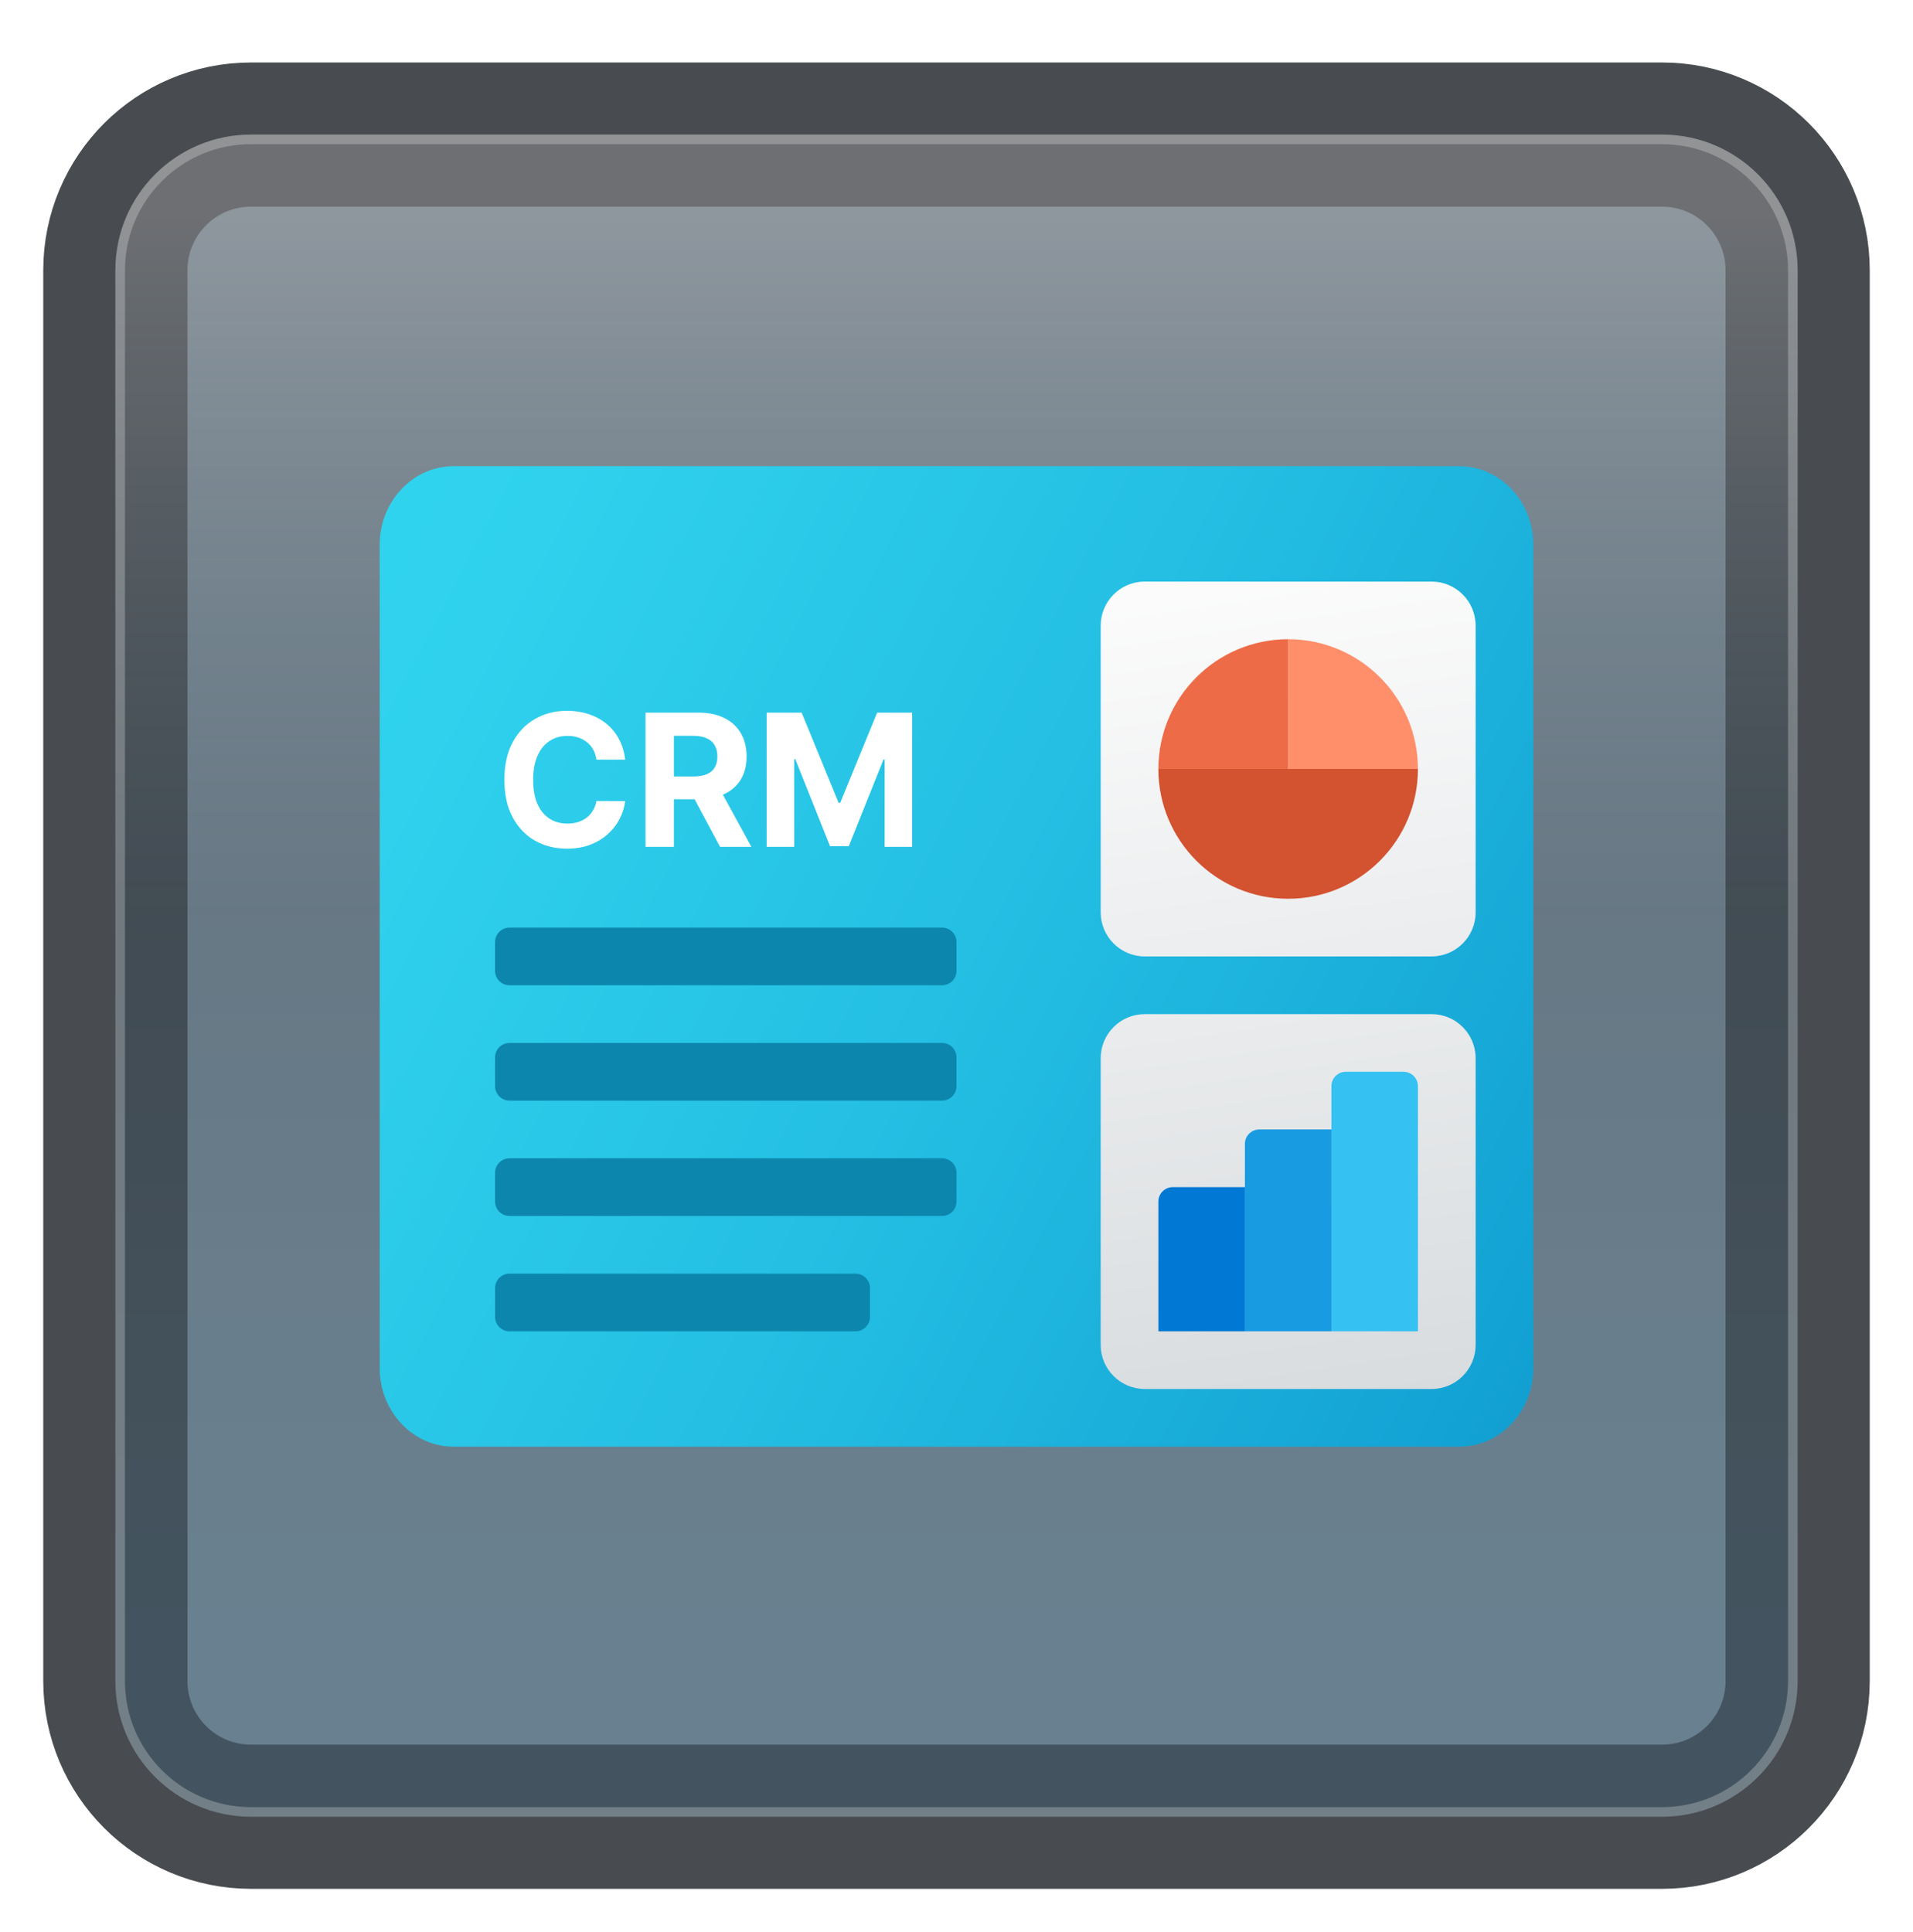 <svg width="199" height="201" viewBox="0 0 199 201" fill="none" xmlns="http://www.w3.org/2000/svg">
<g filter="url(#filter0_d_87_8037)">
<path d="M172.887 10H26.113C18.319 10 12 16.319 12 24.113V170.887C12 178.681 18.319 185 26.113 185H172.887C180.681 185 187 178.681 187 170.887V24.113C187 16.319 180.681 10 172.887 10Z" fill="#727D86"/>
<path d="M172.887 10H26.113C18.319 10 12 16.319 12 24.113V170.887C12 178.681 18.319 185 26.113 185H172.887C180.681 185 187 178.681 187 170.887V24.113C187 16.319 180.681 10 172.887 10Z" stroke="#484B4F" stroke-width="15" stroke-linecap="round"/>
<path d="M172.887 10H26.113C18.319 10 12 16.319 12 24.113V170.887C12 178.681 18.319 185 26.113 185H172.887C180.681 185 187 178.681 187 170.887V24.113C187 16.319 180.681 10 172.887 10Z" fill="url(#paint0_linear_87_8037)" fill-opacity="0.2"/>
<path d="M26.113 10.5H172.887C180.405 10.5 186.5 16.595 186.5 24.113V170.887C186.5 178.405 180.405 184.5 172.887 184.5H26.113C18.595 184.5 12.5 178.405 12.5 170.887V24.113C12.5 16.595 18.595 10.5 26.113 10.5Z" stroke="#F7F7F7" stroke-opacity="0.27"/>
</g>
<g filter="url(#filter1_bd_87_8037)">
<path d="M151.826 46.5H47.174C42.953 46.5 39.5 50.169 39.5 54.654V140.346C39.5 144.831 42.953 148.5 47.174 148.5H151.826C156.047 148.5 159.5 144.831 159.5 140.346V54.654C159.5 50.169 156.047 46.5 151.826 46.5Z" fill="url(#paint1_linear_87_8037)"/>
<path d="M119.09 142.5H148.913C151.448 142.5 153.503 140.445 153.503 137.91V108.09C153.503 105.555 151.448 103.5 148.913 103.5H119.09C116.555 103.5 114.5 105.555 114.5 108.09V137.913C114.5 140.445 116.555 142.5 119.09 142.5Z" fill="url(#paint2_linear_87_8037)"/>
<path d="M98 100.5H53C52.172 100.5 51.5 99.828 51.5 99V96C51.5 95.172 52.172 94.5 53 94.5H98C98.828 94.5 99.5 95.172 99.5 96V99C99.5 99.828 98.828 100.5 98 100.5Z" fill="#0D86AD"/>
<path d="M98 112.5H53C52.172 112.5 51.5 111.828 51.5 111V108C51.5 107.172 52.172 106.5 53 106.5H98C98.828 106.5 99.5 107.172 99.5 108V111C99.5 111.828 98.828 112.5 98 112.5Z" fill="#0D86AD"/>
<path d="M98 124.5H53C52.172 124.5 51.5 123.828 51.5 123V120C51.5 119.172 52.172 118.5 53 118.5H98C98.828 118.5 99.5 119.172 99.5 120V123C99.5 123.828 98.828 124.5 98 124.5Z" fill="#0D86AD"/>
<path d="M89 136.5H53C52.172 136.5 51.5 135.828 51.5 135V132C51.5 131.172 52.172 130.5 53 130.5H89C89.828 130.5 90.5 131.172 90.5 132V135C90.5 135.828 89.828 136.5 89 136.5Z" fill="#0D86AD"/>
<path d="M147.5 111V136.5H138.5V111C138.5 110.172 139.172 109.5 140 109.5H146C146.828 109.5 147.5 110.172 147.5 111Z" fill="#35C1F1"/>
<path d="M138.5 115.5V136.5H129.5V117C129.5 116.172 130.172 115.5 131 115.5H138.5Z" fill="#199BE2"/>
<path d="M129.5 121.5V136.5H120.5V123C120.5 122.172 121.172 121.5 122 121.5H129.5Z" fill="#0078D4"/>
<path d="M119.09 97.5H148.913C151.448 97.5 153.503 95.445 153.503 92.91V63.09C153.503 60.555 151.448 58.5 148.913 58.5H119.09C116.555 58.5 114.5 60.555 114.5 63.09V92.913C114.5 95.445 116.555 97.5 119.09 97.5Z" fill="url(#paint3_linear_87_8037)"/>
<path d="M120.5 78C120.5 85.455 126.545 91.5 134 91.5C141.455 91.5 147.5 85.455 147.5 78H134H120.5Z" fill="#D35230"/>
<path d="M134 64.5V78H147.5C147.5 70.545 141.455 64.5 134 64.5Z" fill="#FF8F6B"/>
<path d="M134 64.5C126.545 64.5 120.5 70.545 120.5 78H134V64.5Z" fill="#ED6C47"/>
<path d="M65.034 77.025H62.048C61.993 76.639 61.882 76.296 61.714 75.996C61.545 75.691 61.329 75.432 61.066 75.219C60.802 75.005 60.498 74.841 60.152 74.728C59.811 74.614 59.441 74.557 59.041 74.557C58.318 74.557 57.688 74.737 57.152 75.096C56.616 75.45 56.2 75.969 55.904 76.65C55.609 77.328 55.461 78.15 55.461 79.118C55.461 80.114 55.609 80.95 55.904 81.628C56.204 82.305 56.623 82.816 57.159 83.162C57.695 83.507 58.316 83.68 59.02 83.68C59.416 83.68 59.782 83.628 60.118 83.523C60.459 83.418 60.761 83.266 61.025 83.066C61.288 82.862 61.507 82.614 61.679 82.323C61.857 82.032 61.979 81.7 62.048 81.328L65.034 81.341C64.957 81.982 64.763 82.6 64.454 83.196C64.15 83.787 63.739 84.316 63.22 84.784C62.707 85.248 62.093 85.616 61.379 85.889C60.67 86.157 59.868 86.291 58.973 86.291C57.727 86.291 56.614 86.009 55.632 85.446C54.654 84.882 53.882 84.066 53.313 82.998C52.75 81.93 52.468 80.637 52.468 79.118C52.468 77.596 52.754 76.3 53.327 75.232C53.9 74.164 54.677 73.35 55.659 72.791C56.641 72.228 57.745 71.946 58.973 71.946C59.782 71.946 60.532 72.059 61.223 72.287C61.918 72.514 62.534 72.846 63.07 73.282C63.607 73.714 64.043 74.243 64.379 74.871C64.72 75.498 64.939 76.216 65.034 77.025Z" fill="white"/>
<path d="M67.151 86.1V72.137H72.66C73.715 72.137 74.615 72.325 75.36 72.703C76.11 73.075 76.681 73.605 77.072 74.291C77.467 74.973 77.665 75.775 77.665 76.698C77.665 77.625 77.465 78.423 77.065 79.091C76.665 79.755 76.085 80.264 75.326 80.618C74.572 80.973 73.658 81.15 72.585 81.15H68.897V78.778H72.108C72.671 78.778 73.14 78.7 73.513 78.546C73.885 78.391 74.162 78.159 74.344 77.85C74.531 77.541 74.624 77.157 74.624 76.698C74.624 76.234 74.531 75.844 74.344 75.525C74.162 75.207 73.883 74.966 73.506 74.803C73.133 74.634 72.662 74.55 72.094 74.55H70.103V86.1H67.151ZM74.692 79.746L78.162 86.1H74.903L71.508 79.746H74.692Z" fill="white"/>
<path d="M79.751 72.137H83.392L87.237 81.519H87.401L91.246 72.137H94.887V86.1H92.024V77.012H91.908L88.294 86.032H86.344L82.731 76.978H82.615V86.1H79.751V72.137Z" fill="white"/>
</g>
<defs>
<filter id="filter0_d_87_8037" x="0.5" y="2.5" width="198" height="198" filterUnits="userSpaceOnUse" color-interpolation-filters="sRGB">
<feFlood flood-opacity="0" result="BackgroundImageFix"/>
<feColorMatrix in="SourceAlpha" type="matrix" values="0 0 0 0 0 0 0 0 0 0 0 0 0 0 0 0 0 0 127 0" result="hardAlpha"/>
<feOffset dy="4"/>
<feGaussianBlur stdDeviation="2"/>
<feComposite in2="hardAlpha" operator="out"/>
<feColorMatrix type="matrix" values="0 0 0 0 0 0 0 0 0 0 0 0 0 0 0 0 0 0 0.25 0"/>
<feBlend mode="normal" in2="BackgroundImageFix" result="effect1_dropShadow_87_8037"/>
<feBlend mode="normal" in="SourceGraphic" in2="effect1_dropShadow_87_8037" result="shape"/>
</filter>
<filter id="filter1_bd_87_8037" x="35.5" y="42.5" width="128" height="112" filterUnits="userSpaceOnUse" color-interpolation-filters="sRGB">
<feFlood flood-opacity="0" result="BackgroundImageFix"/>
<feGaussianBlur in="BackgroundImageFix" stdDeviation="2"/>
<feComposite in2="SourceAlpha" operator="in" result="effect1_backgroundBlur_87_8037"/>
<feColorMatrix in="SourceAlpha" type="matrix" values="0 0 0 0 0 0 0 0 0 0 0 0 0 0 0 0 0 0 127 0" result="hardAlpha"/>
<feOffset dy="2"/>
<feGaussianBlur stdDeviation="2"/>
<feComposite in2="hardAlpha" operator="out"/>
<feColorMatrix type="matrix" values="0 0 0 0 1 0 0 0 0 1 0 0 0 0 1 0 0 0 1 0"/>
<feBlend mode="normal" in2="effect1_backgroundBlur_87_8037" result="effect2_dropShadow_87_8037"/>
<feBlend mode="normal" in="SourceGraphic" in2="effect2_dropShadow_87_8037" result="shape"/>
</filter>
<linearGradient id="paint0_linear_87_8037" x1="99.5" y1="18.468" x2="99.5" y2="176.532" gradientUnits="userSpaceOnUse">
<stop stop-color="white"/>
<stop offset="0.472" stop-color="#0D5176" stop-opacity="0.528"/>
<stop offset="0.941" stop-color="#12A6F7" stop-opacity="0.465"/>
</linearGradient>
<linearGradient id="paint1_linear_87_8037" x1="11.657" y1="45.553" x2="215.674" y2="152.424" gradientUnits="userSpaceOnUse">
<stop stop-color="#33D7F0"/>
<stop offset="0.187" stop-color="#2FD1ED"/>
<stop offset="0.445" stop-color="#24BFE3"/>
<stop offset="0.744" stop-color="#13A2D4"/>
<stop offset="1" stop-color="#0083C4"/>
</linearGradient>
<linearGradient id="paint2_linear_87_8037" x1="92.111" y1="61.886" x2="113.016" y2="201.404" gradientUnits="userSpaceOnUse">
<stop stop-color="#FCFCFC"/>
<stop offset="1" stop-color="#C3C9CD"/>
</linearGradient>
<linearGradient id="paint3_linear_87_8037" x1="92.111" y1="61.886" x2="113.016" y2="201.404" gradientUnits="userSpaceOnUse">
<stop stop-color="#FCFCFC"/>
<stop offset="1" stop-color="#C3C9CD"/>
</linearGradient>
</defs>
</svg>
